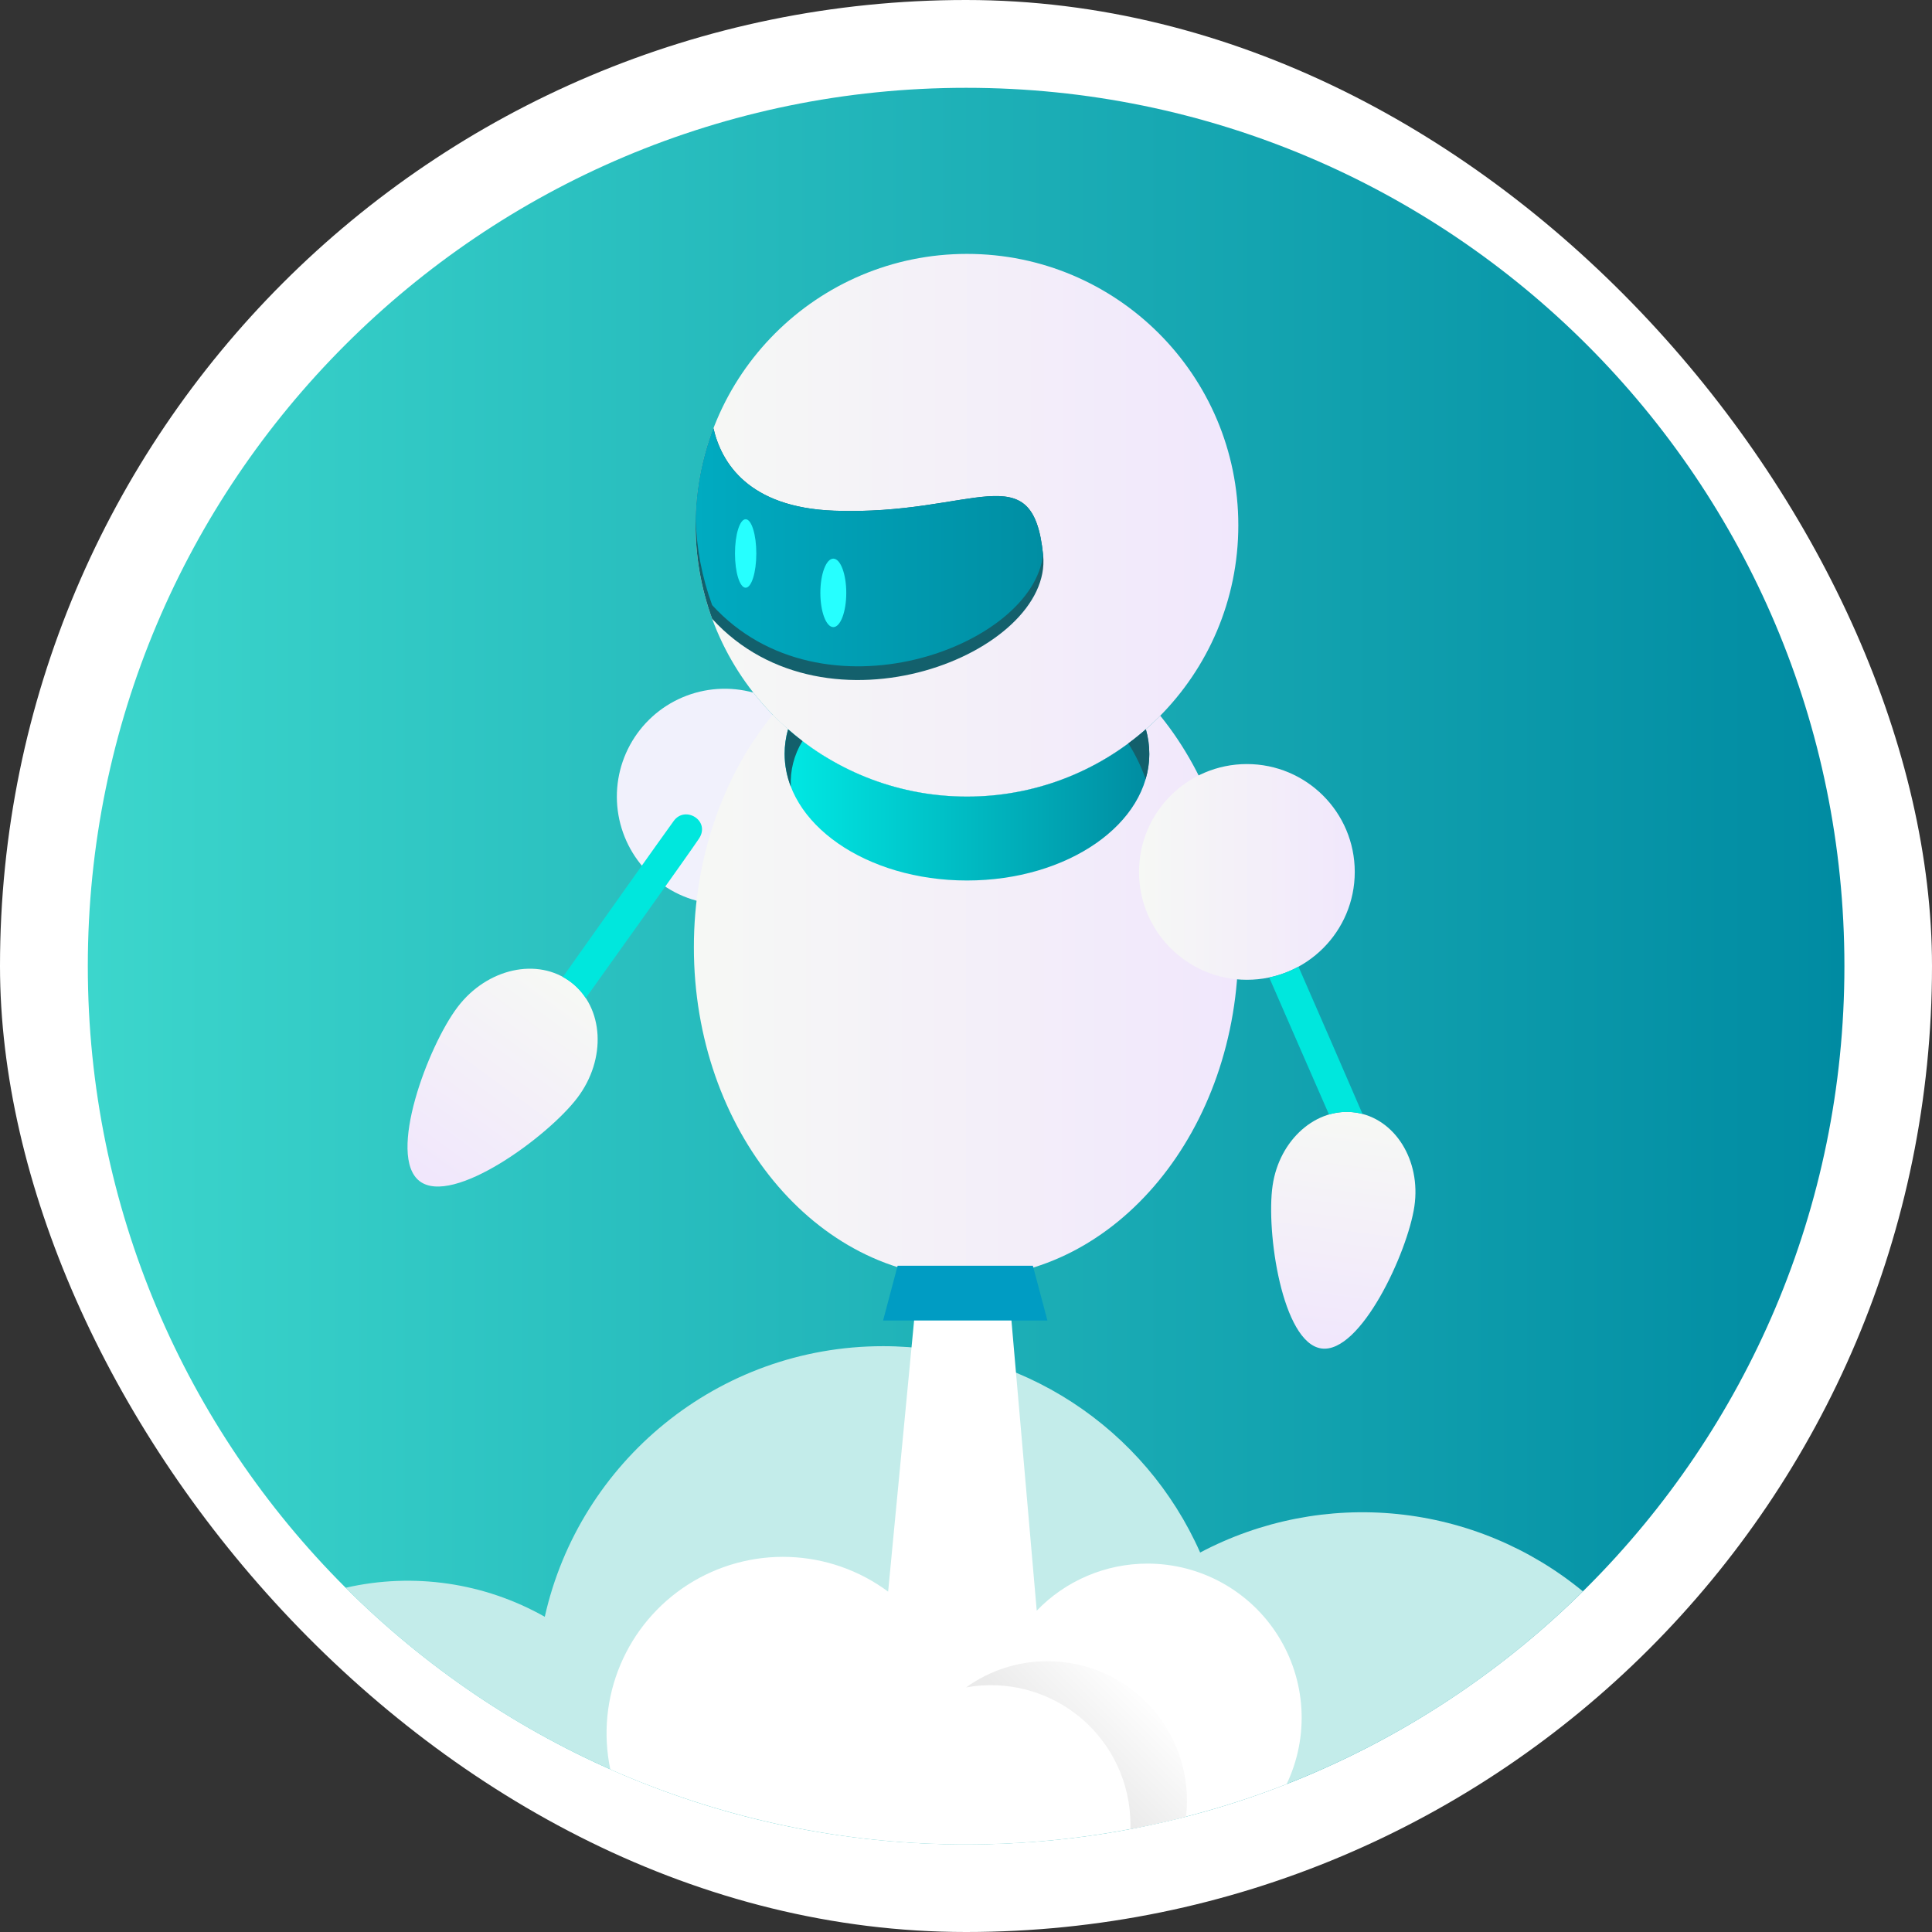 <svg width="250" height="250" viewBox="0 0 250 250" fill="none" xmlns="http://www.w3.org/2000/svg">
<rect x="0" y="0" width="250" height="250" fill="#333333" stroke="none"/>
<rect width="250" height="250" rx="125" fill="white"/>
<g clip-path="url(#clip0_242_94621)">
<path d="M125.015 238.665C187.782 238.665 238.666 187.781 238.666 125.014C238.666 62.246 187.782 11.362 125.015 11.362C62.247 11.362 11.363 62.246 11.363 125.014C11.363 187.781 62.247 238.665 125.015 238.665Z" fill="url(#paint0_linear_242_94621)"/>
<path d="M125.014 238.664C154.895 238.703 183.582 226.934 204.827 205.921C197.988 200.29 189.637 196.808 180.824 195.914C172.011 195.02 163.13 196.754 155.3 200.897C151.782 192.951 146.031 186.198 138.747 181.457C131.463 176.717 122.959 174.194 114.269 174.195C92.875 174.195 74.981 189.171 70.493 209.211C62.675 204.789 53.486 203.45 44.73 205.455C55.269 216.001 67.786 224.363 81.562 230.061C95.339 235.76 110.105 238.683 125.014 238.664Z" fill="#C3ECEA"/>
<path d="M125.124 103.082C144.517 103.082 160.238 87.361 160.238 67.968C160.238 48.575 144.517 32.854 125.124 32.854C105.731 32.854 90.01 48.575 90.01 67.968C90.01 87.361 105.731 103.082 125.124 103.082Z" fill="url(#paint1_linear_242_94621)"/>
<path d="M107.955 66.085C96.823 65.677 93.345 59.864 92.32 55.422C89.298 63.352 89.239 72.106 92.154 80.076C107.011 96.343 136.248 84.496 134.983 71.845C133.654 58.552 126.121 66.749 107.955 66.085Z" fill="#13606C"/>
<path d="M107.955 66.085C96.823 65.677 93.345 59.864 92.32 55.422C90.895 59.148 90.118 63.09 90.022 67.078C90.112 70.912 90.833 74.704 92.154 78.303C106.352 93.849 133.68 83.719 134.972 71.748C133.616 58.595 126.076 66.747 107.955 66.085Z" fill="url(#paint2_linear_242_94621)"/>
<path d="M107.831 72.287C106.905 72.287 106.154 74.271 106.154 76.718C106.154 79.164 106.904 81.148 107.831 81.148C108.757 81.148 109.507 79.165 109.507 76.718C109.507 74.271 108.756 72.287 107.831 72.287Z" fill="#26FFFF"/>
<path d="M96.486 76.05C97.249 76.05 97.867 74.067 97.867 71.62C97.867 69.173 97.249 67.189 96.486 67.189C95.724 67.189 95.106 69.173 95.106 71.62C95.106 74.067 95.724 76.05 96.486 76.05Z" fill="#26FFFF"/>
<path d="M97.484 89.624C94.449 88.788 91.22 89.003 88.322 90.233C85.424 91.463 83.028 93.638 81.521 96.402C80.015 99.167 79.488 102.359 80.025 105.461C80.562 108.563 82.133 111.393 84.481 113.49C86.83 115.586 89.818 116.828 92.961 117.012C96.104 117.196 99.216 116.312 101.793 114.503C104.371 112.695 106.26 110.068 107.156 107.05C108.052 104.032 107.901 100.8 106.728 97.878C103.184 95.694 100.054 92.899 97.484 89.624Z" fill="#F1F1FC"/>
<path d="M125.123 103.082C120.438 103.088 115.799 102.153 111.482 100.333C107.165 98.513 103.257 95.845 99.99 92.487C93.683 100.213 89.787 110.842 89.787 122.578C89.787 146.193 105.558 165.336 125.012 165.336C144.467 165.336 160.238 146.193 160.238 122.578C160.238 110.905 156.382 100.327 150.135 92.611C146.872 95.932 142.979 98.569 138.684 100.367C134.389 102.165 129.779 103.088 125.123 103.082Z" fill="url(#paint3_linear_242_94621)"/>
<path d="M161.348 126.784C169.056 126.784 175.305 120.535 175.305 112.826C175.305 105.118 169.056 98.869 161.348 98.869C153.64 98.869 147.391 105.118 147.391 112.826C147.391 120.535 153.64 126.784 161.348 126.784Z" fill="url(#paint4_linear_242_94621)"/>
<path d="M125.125 103.081C116.605 103.092 108.373 99.994 101.975 94.367C101.682 95.399 101.532 96.468 101.531 97.542C101.531 106.596 112.095 113.936 125.125 113.936C138.156 113.936 148.719 106.596 148.719 97.542C148.718 96.468 148.569 95.399 148.275 94.367C141.878 99.994 133.646 103.092 125.125 103.081Z" fill="url(#paint5_linear_242_94621)"/>
<path d="M103.837 95.892C103.198 95.404 102.577 94.896 101.973 94.367C101.68 95.399 101.53 96.468 101.529 97.542C101.532 98.996 101.804 100.437 102.332 101.792C102.225 99.718 102.75 97.661 103.837 95.892Z" fill="#13606C"/>
<path d="M148.246 100.82C148.866 98.715 148.876 96.477 148.275 94.367C147.545 95.007 146.789 95.617 146.006 96.196C146.927 97.647 147.678 99.198 148.246 100.82Z" fill="#13606C"/>
<path d="M74.701 142.068C70.882 147.097 58.585 156.096 54.308 152.849C50.031 149.602 55.395 135.338 59.214 130.31C63.032 125.281 69.593 123.837 73.87 127.084C78.146 130.331 78.518 137.039 74.701 142.068Z" fill="url(#paint6_linear_242_94621)"/>
<path d="M183.023 156.085C182.157 162.043 176.043 175.226 170.976 174.489C165.91 173.751 163.807 159.373 164.674 153.415C165.541 147.456 170.352 143.225 175.419 143.962C180.486 144.7 183.891 150.127 183.023 156.085Z" fill="url(#paint7_linear_242_94621)"/>
<path d="M168.022 125.088C166.835 125.736 165.558 126.207 164.234 126.485C166.109 130.809 169.711 139.052 171.97 144.218C173.087 143.884 174.264 143.797 175.418 143.963C175.718 144.007 176.014 144.068 176.307 144.145C174.215 139.308 170.16 129.946 168.022 125.088Z" fill="#00E7DD"/>
<path d="M87.191 106.215C85.992 107.848 76.49 121.258 72.836 126.417C74.034 127.069 75.051 128.008 75.798 129.15C79.203 124.386 89.168 110.435 90.442 108.525C91.983 106.215 88.68 104.188 87.191 106.215Z" fill="#00E7DD"/>
<path d="M135.535 170.873H114.271L116.153 163.784H133.654L135.535 170.873Z" fill="#009CC3"/>
<path d="M148.496 202.33C145.818 202.327 143.167 202.865 140.703 203.911C138.238 204.958 136.01 206.491 134.153 208.42L130.88 170.871H118.284L114.924 205.957C111.207 203.196 106.738 201.631 102.111 201.469C97.484 201.308 92.917 202.557 89.016 205.051C85.116 207.545 82.066 211.167 80.272 215.435C78.478 219.703 78.024 224.416 78.971 228.948C92.714 235.017 107.521 238.309 122.541 238.636C137.561 238.963 152.498 236.319 166.492 230.855C167.942 227.815 168.598 224.458 168.4 221.097C168.202 217.735 167.155 214.479 165.358 211.631C163.562 208.783 161.073 206.436 158.124 204.81C155.175 203.184 151.863 202.331 148.496 202.33Z" fill="white"/>
<path d="M135.537 214.959C131.757 214.954 128.072 216.142 125.006 218.353C127.607 217.879 130.281 217.983 132.838 218.657C135.395 219.331 137.773 220.559 139.802 222.253C141.832 223.948 143.465 226.068 144.584 228.464C145.704 230.86 146.283 233.472 146.281 236.116C146.281 236.304 146.278 236.491 146.273 236.678C148.701 236.218 151.1 235.683 153.472 235.072C153.766 232.543 153.521 229.981 152.753 227.554C151.986 225.127 150.713 222.89 149.019 220.99C147.325 219.09 145.248 217.571 142.924 216.531C140.601 215.492 138.083 214.956 135.538 214.959H135.537Z" fill="url(#paint8_linear_242_94621)"/>
</g>
<defs>
<linearGradient id="paint0_linear_242_94621" x1="11.363" y1="125.014" x2="238.666" y2="125.014" gradientUnits="userSpaceOnUse">
<stop offset="0.001" stop-color="#3CD6CC"/>
<stop offset="0.999" stop-color="#008BA2"/>
</linearGradient>
<linearGradient id="paint1_linear_242_94621" x1="90.01" y1="67.968" x2="160.239" y2="67.968" gradientUnits="userSpaceOnUse">
<stop offset="0.001" stop-color="#F6F8F5"/>
<stop offset="0.999" stop-color="#F1E7FC"/>
</linearGradient>
<linearGradient id="paint2_linear_242_94621" x1="90.022" y1="70.822" x2="134.972" y2="70.822" gradientUnits="userSpaceOnUse">
<stop stop-color="#00ABC1"/>
<stop offset="1" stop-color="#008EA3"/>
</linearGradient>
<linearGradient id="paint3_linear_242_94621" x1="89.787" y1="128.911" x2="160.238" y2="128.911" gradientUnits="userSpaceOnUse">
<stop offset="0.001" stop-color="#F6F8F5"/>
<stop offset="0.999" stop-color="#F1E7FC"/>
</linearGradient>
<linearGradient id="paint4_linear_242_94621" x1="147.391" y1="112.826" x2="175.305" y2="112.826" gradientUnits="userSpaceOnUse">
<stop offset="0.001" stop-color="#F6F8F5"/>
<stop offset="0.999" stop-color="#F1E7FC"/>
</linearGradient>
<linearGradient id="paint5_linear_242_94621" x1="101.531" y1="104.151" x2="148.72" y2="104.151" gradientUnits="userSpaceOnUse">
<stop stop-color="#00E9E4"/>
<stop offset="1" stop-color="#008CA1"/>
</linearGradient>
<linearGradient id="paint6_linear_242_94621" x1="73.109" y1="127.771" x2="55.301" y2="152.139" gradientUnits="userSpaceOnUse">
<stop offset="0.001" stop-color="#F6F8F5"/>
<stop offset="0.999" stop-color="#F1E7FC"/>
</linearGradient>
<linearGradient id="paint7_linear_242_94621" x1="175.099" y1="144.885" x2="171.477" y2="173.438" gradientUnits="userSpaceOnUse">
<stop offset="0.001" stop-color="#F6F8F5"/>
<stop offset="0.999" stop-color="#F1E7FC"/>
</linearGradient>
<linearGradient id="paint8_linear_242_94621" x1="147.702" y1="218.249" x2="138.175" y2="227.775" gradientUnits="userSpaceOnUse">
<stop offset="0.001" stop-color="white"/>
<stop offset="0.999" stop-color="#EBEBEB"/>
</linearGradient>
<clipPath id="clip0_242_94621">
<rect width="227.302" height="227.302" fill="white" transform="translate(11.363 11.362)"/>
</clipPath>
</defs>
</svg>
